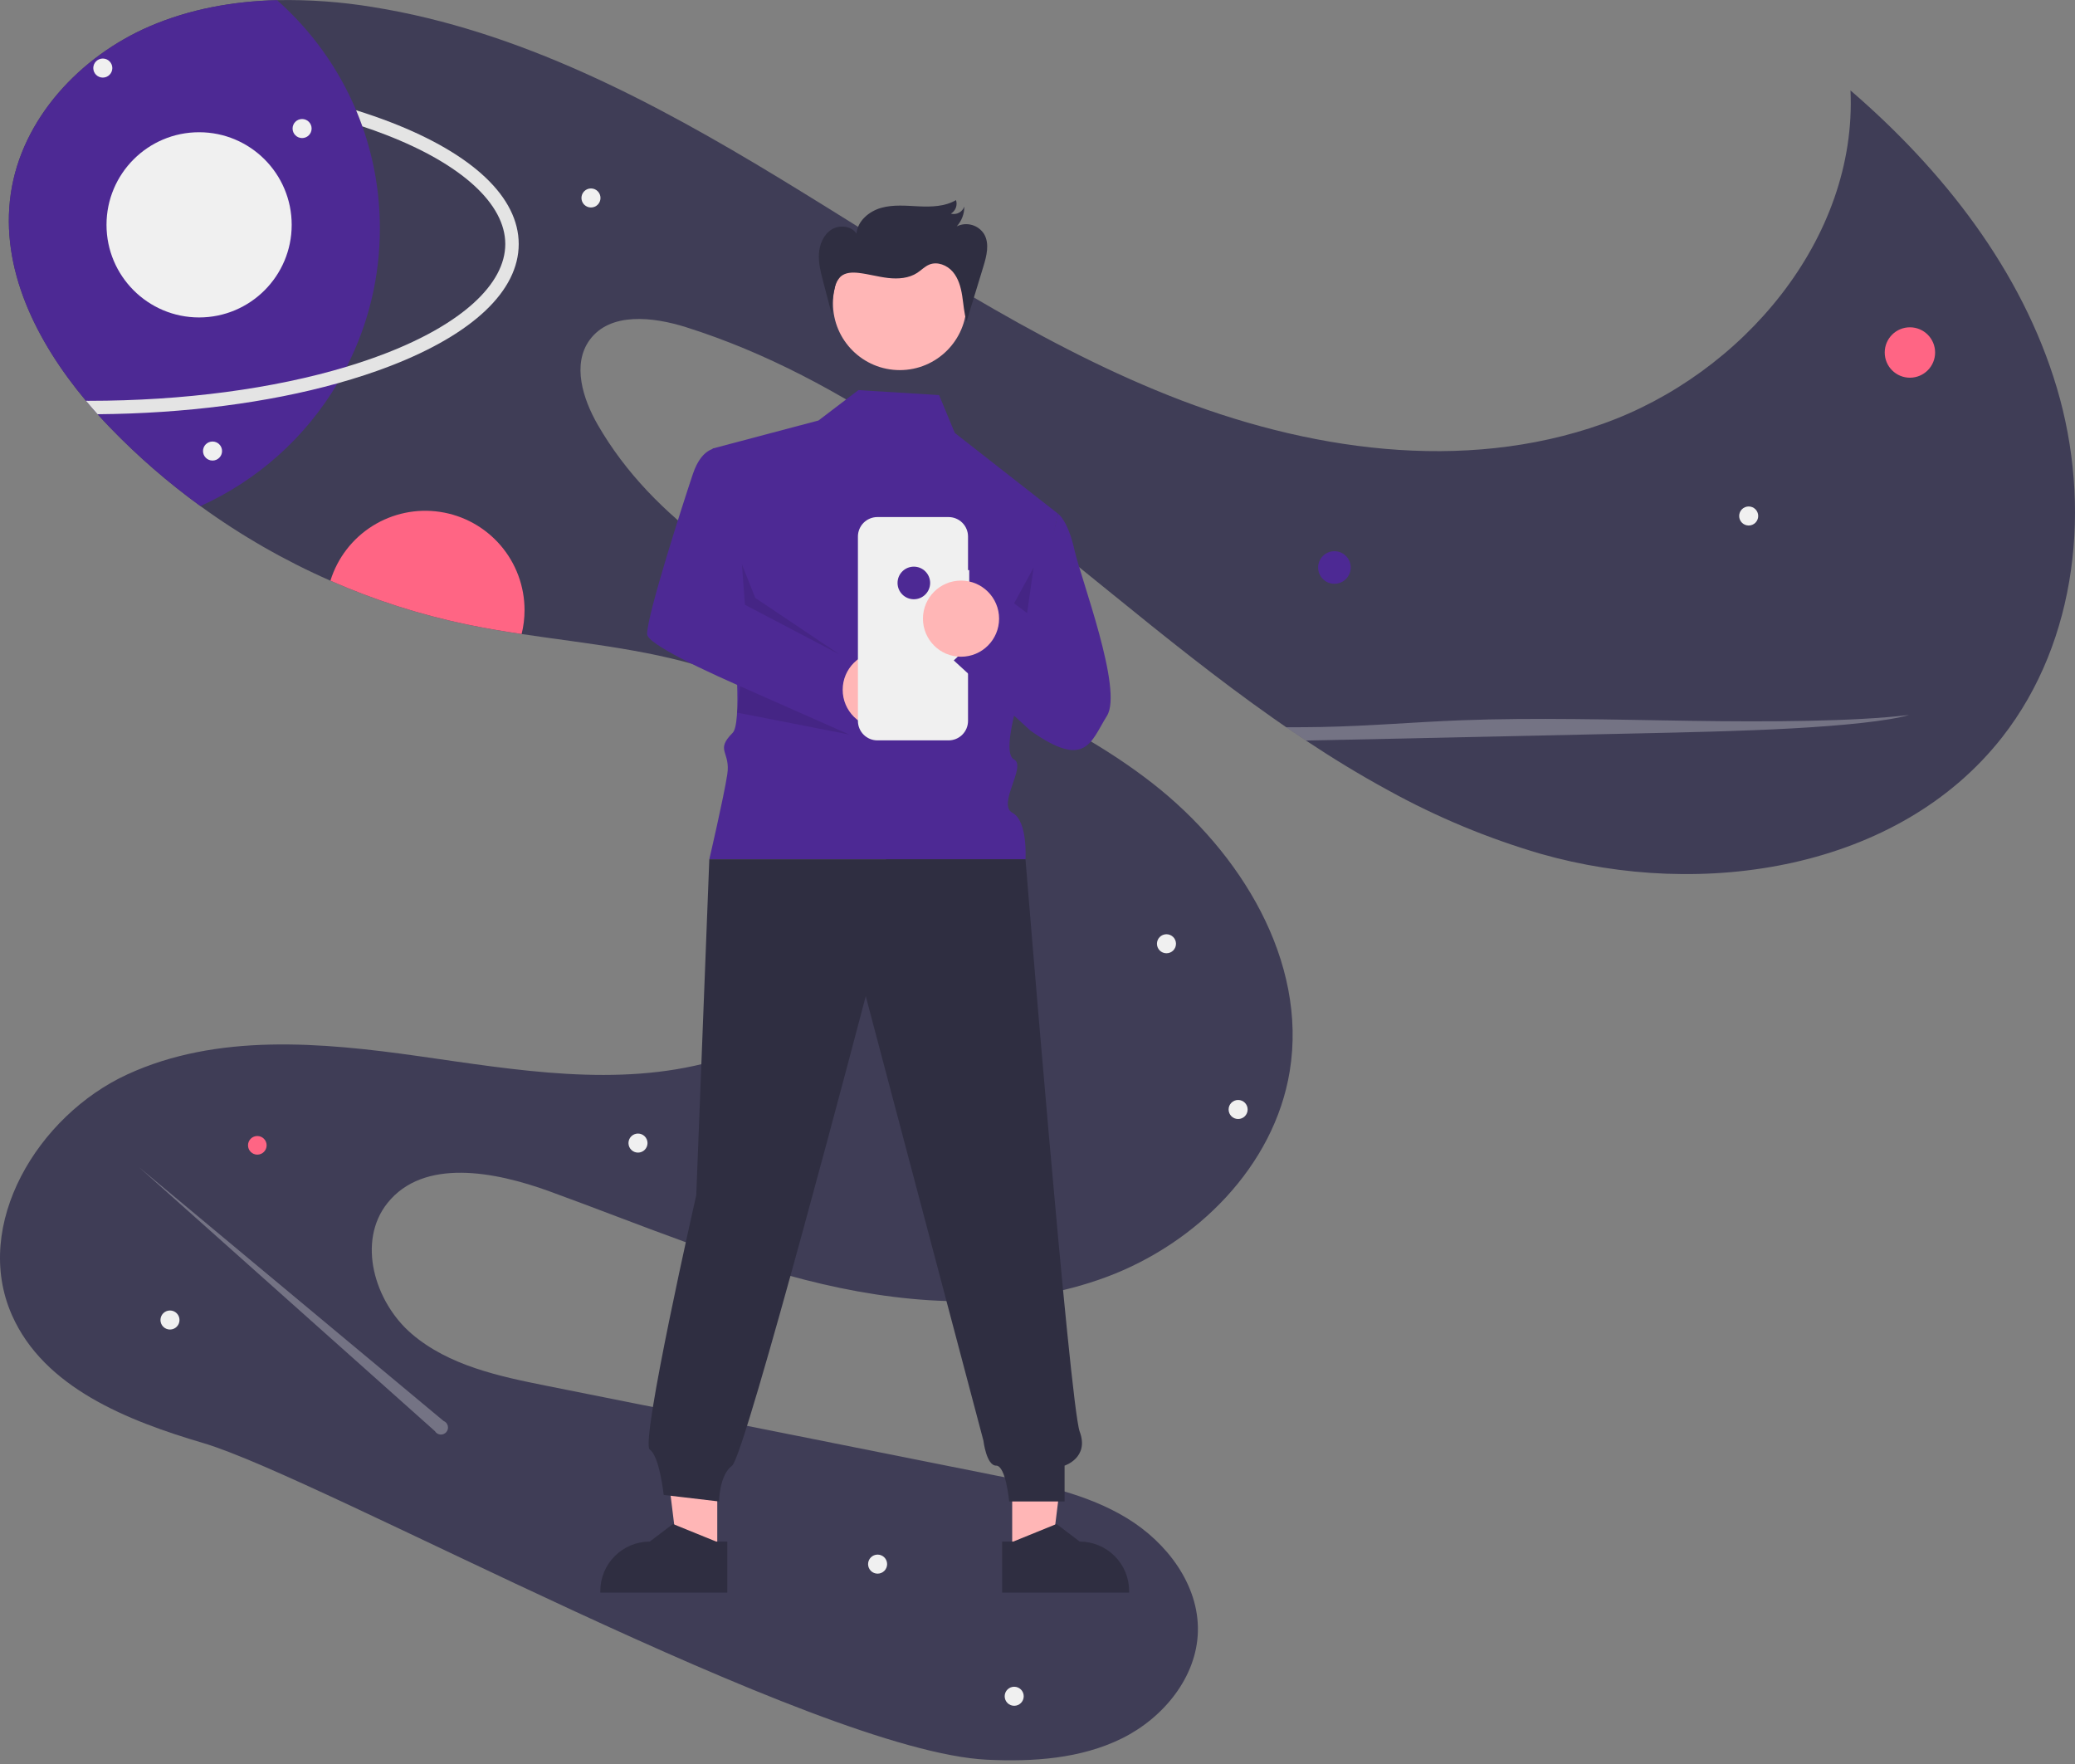 <svg width="300" height="255" viewBox="0 0 300 255" fill="none" xmlns="http://www.w3.org/2000/svg">
<rect x="0" y="0" width="300" height="255" fill="#808080" stroke="none"/>
<g clip-path="url(#clip0_13190_20)">
<path d="M289.501 106.533C274.498 125.718 246.189 130.112 222.766 123.43C215.101 121.19 207.708 118.112 200.718 114.251C196.658 112.046 192.695 109.628 188.814 107.051C187.858 106.42 186.903 105.779 185.958 105.125C185.314 104.684 184.672 104.239 184.032 103.787C176.016 98.148 168.314 91.961 160.741 85.809C141.837 70.454 122.415 54.626 99.189 47.299C94.404 45.79 88.214 45.085 85.255 49.138C82.687 52.657 84.254 57.64 86.427 61.415C94.485 75.398 109.112 84.226 123.752 91.016C138.392 97.805 153.9 103.305 166.627 113.231C179.353 123.158 189.069 138.934 186.466 154.86C184.223 168.583 173.018 179.733 159.99 184.593C146.962 189.449 132.432 188.773 118.889 185.619C105.347 182.463 92.491 176.956 79.421 172.209C71.54 169.344 61.239 167.363 56.01 173.919C51.594 179.458 54.132 188.196 59.51 192.807C64.887 197.417 72.165 198.961 79.11 200.347C100.672 204.653 122.234 208.958 143.796 213.261C150.41 214.579 157.18 215.958 162.942 219.468C168.705 222.974 173.354 229.099 173.189 235.843C173.024 242.49 168.158 248.363 162.195 251.306C156.234 254.245 149.351 254.698 142.711 254.381C117.828 253.19 46.489 213.656 29.378 208.603C18.384 205.359 6.363 200.593 1.726 190.11C-4.046 177.059 5.453 161.27 18.419 155.31C31.382 149.346 46.411 150.667 60.539 152.674C74.668 154.681 89.263 157.236 103.016 153.422C116.769 149.608 129.369 137.176 128.013 122.97C126.831 110.609 115.697 101.295 103.98 97.189C94.809 93.975 85.051 93.1 75.416 91.653C72.742 91.255 70.077 90.808 67.439 90.258C60.681 88.842 54.09 86.726 47.771 83.945C41.14 81.032 34.84 77.416 28.98 73.16C24.306 69.771 19.938 65.978 15.926 61.826C15.314 61.191 14.709 60.543 14.11 59.88C13.54 59.246 12.977 58.598 12.427 57.938C5.265 49.381 -0.025 38.843 1.561 27.984C3.144 17.154 11.585 8.138 21.634 3.806C27.442 1.304 33.707 0.183 40.049 0.021C44.687 -0.071 49.323 0.263 53.899 1.019C75.076 4.405 94.482 14.694 112.809 25.834C131.134 36.975 148.992 49.203 168.912 57.144C188.833 65.089 211.509 68.453 231.717 61.269C251.926 54.088 268.528 34.495 267.541 13.072C280.944 24.614 292.334 39.121 297.378 56.073C302.422 73.025 300.395 92.599 289.501 106.533Z" fill="#3F3D56"/>
<path d="M192.928 84.393C194.229 84.393 195.284 83.338 195.284 82.037C195.284 80.736 194.229 79.681 192.928 79.681C191.627 79.681 190.572 80.736 190.572 82.037C190.572 83.338 191.627 84.393 192.928 84.393Z" fill="#4D2994"/>
<path d="M276.132 54.6C278.144 54.6 279.775 52.969 279.775 50.957C279.775 48.945 278.144 47.314 276.132 47.314C274.121 47.314 272.49 48.945 272.49 50.957C272.49 52.969 274.121 54.6 276.132 54.6Z" fill="#FF6584"/>
<path d="M37.203 166.911C37.946 166.911 38.549 166.309 38.549 165.565C38.549 164.822 37.946 164.219 37.203 164.219C36.459 164.219 35.857 164.822 35.857 165.565C35.857 166.309 36.459 166.911 37.203 166.911Z" fill="#FF6584"/>
<path d="M75.837 88.189C75.838 89.357 75.696 90.52 75.416 91.653C72.742 91.255 70.077 90.808 67.439 90.258C60.681 88.842 54.09 86.726 47.771 83.945C48.787 80.664 50.946 77.856 53.855 76.031C56.765 74.206 60.233 73.485 63.629 73.999C67.025 74.512 70.124 76.226 72.364 78.83C74.604 81.434 75.836 84.754 75.837 88.189V88.189Z" fill="#FF6584"/>
<path d="M252.822 75.967C253.582 75.967 254.199 75.351 254.199 74.591C254.199 73.83 253.582 73.214 252.822 73.214C252.062 73.214 251.446 73.83 251.446 74.591C251.446 75.351 252.062 75.967 252.822 75.967Z" fill="#F0F0F0"/>
<path d="M126.882 227.484C127.643 227.484 128.259 226.867 128.259 226.107C128.259 225.347 127.643 224.73 126.882 224.73C126.122 224.73 125.506 225.347 125.506 226.107C125.506 226.867 126.122 227.484 126.882 227.484Z" fill="#F0F0F0"/>
<path d="M146.631 246.585C147.391 246.585 148.008 245.969 148.008 245.208C148.008 244.448 147.391 243.832 146.631 243.832C145.871 243.832 145.255 244.448 145.255 245.208C145.255 245.969 145.871 246.585 146.631 246.585Z" fill="#F0F0F0"/>
<path d="M24.576 192.195C25.337 192.195 25.953 191.578 25.953 190.818C25.953 190.058 25.337 189.441 24.576 189.441C23.816 189.441 23.2 190.058 23.2 190.818C23.2 191.578 23.816 192.195 24.576 192.195Z" fill="#F0F0F0"/>
<path d="M92.241 166.618C93.001 166.618 93.617 166.002 93.617 165.242C93.617 164.481 93.001 163.865 92.241 163.865C91.48 163.865 90.864 164.481 90.864 165.242C90.864 166.002 91.48 166.618 92.241 166.618Z" fill="#F0F0F0"/>
<path d="M85.442 29.994C86.202 29.994 86.819 29.378 86.819 28.618C86.819 27.857 86.202 27.241 85.442 27.241C84.682 27.241 84.065 27.857 84.065 28.618C84.065 29.378 84.682 29.994 85.442 29.994Z" fill="#F0F0F0"/>
<path d="M168.646 137.804C169.407 137.804 170.023 137.188 170.023 136.427C170.023 135.667 169.407 135.051 168.646 135.051C167.886 135.051 167.27 135.667 167.27 136.427C167.27 137.188 167.886 137.804 168.646 137.804Z" fill="#F0F0F0"/>
<path d="M179.007 161.762C179.767 161.762 180.383 161.146 180.383 160.385C180.383 159.625 179.767 159.009 179.007 159.009C178.246 159.009 177.63 159.625 177.63 160.385C177.63 161.146 178.246 161.762 179.007 161.762Z" fill="#F0F0F0"/>
<path d="M54.922 33.012C54.932 39.962 53.29 46.816 50.131 53.007C49.713 53.823 49.271 54.625 48.803 55.412C44.177 63.225 37.255 69.423 28.98 73.16C24.306 69.771 19.938 65.978 15.926 61.826C15.315 61.191 14.709 60.543 14.11 59.88C13.54 59.246 12.977 58.598 12.427 57.938C5.265 49.381 -0.025 38.843 1.561 27.984C3.145 17.154 11.585 8.138 21.634 3.806C27.442 1.304 33.707 0.183 40.049 0.021C45.008 4.401 48.918 9.841 51.487 15.937C51.811 16.704 52.109 17.482 52.391 18.268C54.071 23.002 54.927 27.989 54.922 33.012V33.012Z" fill="#4D2994"/>
<path d="M74.995 35.278C74.995 42.022 68.41 48.277 56.451 52.897C54.058 53.823 51.497 54.661 48.803 55.412C38.722 58.222 26.724 59.78 14.11 59.88C13.54 59.246 12.977 58.598 12.427 57.938C12.563 57.941 12.699 57.941 12.835 57.941C26.532 57.941 39.528 56.206 50.131 53.007C52.09 52.414 53.967 51.773 55.751 51.084C66.746 46.839 73.053 41.077 73.053 35.278C73.053 29.48 66.746 23.72 55.751 19.473C54.663 19.052 53.543 18.65 52.391 18.268C52.109 17.481 51.811 16.704 51.487 15.937C53.21 16.475 54.864 17.049 56.451 17.66C68.41 22.279 74.995 28.538 74.995 35.278Z" fill="#E4E4E4"/>
<path d="M14.864 11.217C15.624 11.217 16.24 10.6 16.24 9.84C16.24 9.08 15.624 8.463 14.864 8.463C14.104 8.463 13.487 9.08 13.487 9.84C13.487 10.6 14.104 11.217 14.864 11.217Z" fill="#F0F0F0"/>
<path d="M43.678 19.958C44.438 19.958 45.054 19.342 45.054 18.581C45.054 17.821 44.438 17.205 43.678 17.205C42.917 17.205 42.301 17.821 42.301 18.581C42.301 19.342 42.917 19.958 43.678 19.958Z" fill="#F0F0F0"/>
<path d="M28.785 45.889C36.178 45.889 42.172 39.896 42.172 32.503C42.172 25.11 36.178 19.116 28.785 19.116C21.392 19.116 15.399 25.11 15.399 32.503C15.399 39.896 21.392 45.889 28.785 45.889Z" fill="#F0F0F0"/>
<path opacity="0.3" d="M276.004 103.354C272.999 104.241 266.375 104.895 259.091 105.296C251.81 105.694 243.823 105.869 235.936 106.038C222.131 106.335 208.327 106.634 194.525 106.934C192.627 106.976 190.724 107.015 188.814 107.051C187.859 106.42 186.904 105.779 185.958 105.125C187.651 105.134 189.345 105.125 191.025 105.092C198.203 104.95 204.279 104.39 211.201 104.124C221.853 103.713 233.352 104.037 244.454 104.202C255.555 104.37 268.204 104.309 276.004 103.354Z" fill="#F0F0F0"/>
<path opacity="0.3" d="M64.13 205.411L20.125 168.752L62.875 206.879C62.958 207.018 63.073 207.136 63.21 207.222C63.348 207.308 63.504 207.361 63.665 207.375C63.827 207.388 63.989 207.364 64.139 207.302C64.29 207.241 64.423 207.144 64.528 207.021C64.633 206.898 64.708 206.751 64.745 206.593C64.783 206.435 64.782 206.271 64.743 206.114C64.704 205.956 64.628 205.81 64.522 205.688C64.415 205.566 64.281 205.471 64.13 205.411H64.13Z" fill="#F0F0F0"/>
<path d="M30.728 66.578C31.488 66.578 32.104 65.962 32.104 65.202C32.104 64.442 31.488 63.825 30.728 63.825C29.967 63.825 29.351 64.442 29.351 65.202C29.351 65.962 29.967 66.578 30.728 66.578Z" fill="#F0F0F0"/>
<path d="M146.342 224.708L152.036 224.708L154.745 202.746L146.341 202.746L146.342 224.708Z" fill="#FFB6B6"/>
<path d="M144.889 222.849L146.492 222.849L152.749 220.305L156.103 222.849H156.103C157.999 222.849 159.816 223.602 161.156 224.942C162.496 226.282 163.249 228.1 163.249 229.995V230.227L144.89 230.228L144.889 222.849Z" fill="#2F2E41"/>
<path d="M103.701 224.708L98.007 224.708L95.298 202.746L103.702 202.746L103.701 224.708Z" fill="#FFB6B6"/>
<path d="M105.153 230.228L86.793 230.227V229.995C86.793 228.1 87.546 226.282 88.886 224.942C90.227 223.602 92.044 222.849 93.939 222.849H93.94L97.293 220.305L103.551 222.849L105.153 222.849L105.153 230.228Z" fill="#2F2E41"/>
<path d="M124.103 56.394L118.337 60.784L103.022 64.84C103.022 64.84 108.51 103.354 105.92 105.944C103.33 108.534 105.666 108.603 105.145 111.968C104.625 115.333 102.551 124.216 102.551 124.216H148.261C148.261 124.216 148.629 118.695 146.376 117.499C144.123 116.304 148.453 110.724 146.612 109.791C144.77 108.858 147.36 100.764 147.36 100.764L152.973 74.265L138.044 62.584L135.773 57.113L124.103 56.394Z" fill="#4D2994"/>
<path d="M131.296 90.809C132.398 90.809 133.291 89.916 133.291 88.815C133.291 87.713 132.398 86.82 131.296 86.82C130.195 86.82 129.302 87.713 129.302 88.815C129.302 89.916 130.195 90.809 131.296 90.809Z" fill="#F2F2F2"/>
<path d="M102.551 124.216L100.666 172.753C100.666 172.753 92.527 208.602 93.941 209.545C95.355 210.487 95.954 216.107 95.954 216.107L103.965 217.049C103.965 217.049 103.965 213.279 105.85 211.866C107.735 210.452 125.17 144.008 125.17 144.008L142.18 208.25C142.18 208.25 142.606 211.866 144.02 211.866C145.433 211.866 145.905 217.049 145.905 217.049H153.916V211.866C153.916 211.866 157.515 210.724 156.102 206.955C154.688 203.185 148.261 124.216 148.261 124.216H102.551Z" fill="#2F2E41"/>
<path d="M130.09 53.502C135.425 53.502 139.75 49.176 139.75 43.841C139.75 38.506 135.425 34.181 130.09 34.181C124.754 34.181 120.429 38.506 120.429 43.841C120.429 49.176 124.754 53.502 130.09 53.502Z" fill="#FFB6B6"/>
<path opacity="0.1" d="M146.611 87.224L148.496 88.637L149.439 82.04L146.611 87.224Z" fill="black"/>
<path d="M103.926 64.802C103.926 64.802 101.569 64.331 100.156 68.572C98.742 72.814 93.558 88.835 93.558 91.663C93.558 94.49 125.84 106.966 125.84 106.966L122.481 95.182L107.695 87.422L103.926 64.802Z" fill="#4D2994"/>
<path d="M127.337 105.219C130.377 105.219 132.841 102.755 132.841 99.715C132.841 96.675 130.377 94.211 127.337 94.211C124.298 94.211 121.833 96.675 121.833 99.715C121.833 102.755 124.298 105.219 127.337 105.219Z" fill="#FFB6B6"/>
<path opacity="0.1" d="M107.265 81.585L107.696 87.422L121.368 94.598L109.207 86.441L107.265 81.585Z" fill="black"/>
<path d="M140.133 82.417H139.956V77.558C139.956 77.189 139.883 76.823 139.742 76.482C139.6 76.141 139.393 75.831 139.132 75.569C138.871 75.308 138.561 75.101 138.22 74.96C137.878 74.819 137.513 74.746 137.143 74.746H126.849C126.48 74.746 126.114 74.819 125.773 74.96C125.432 75.101 125.122 75.308 124.86 75.569C124.599 75.831 124.392 76.141 124.251 76.482C124.109 76.823 124.037 77.189 124.037 77.558V104.215C124.037 104.584 124.109 104.95 124.251 105.291C124.392 105.632 124.599 105.942 124.86 106.203C125.122 106.464 125.432 106.672 125.773 106.813C126.114 106.954 126.48 107.027 126.849 107.027H137.143C137.513 107.027 137.878 106.954 138.22 106.813C138.561 106.672 138.871 106.464 139.132 106.203C139.393 105.942 139.6 105.632 139.742 105.291C139.883 104.95 139.956 104.584 139.956 104.215V85.876H140.133V82.417Z" fill="#F0F0F0"/>
<path d="M152.973 74.265C152.973 74.265 154.387 75.207 155.329 79.448C156.272 83.689 162.398 99.711 160.042 103.481C157.686 107.251 156.99 111.275 148.979 105.62L137.894 95.47L145.905 87.93L149.203 90.287L152.973 74.265Z" fill="#4D2994"/>
<path d="M132.122 86.626C133.423 86.626 134.478 85.572 134.478 84.27C134.478 82.969 133.423 81.914 132.122 81.914C130.821 81.914 129.766 82.969 129.766 84.27C129.766 85.572 130.821 86.626 132.122 86.626Z" fill="#4D2994"/>
<path d="M138.943 94.936C141.982 94.936 144.447 92.472 144.447 89.432C144.447 86.393 141.982 83.928 138.943 83.928C135.903 83.928 133.439 86.393 133.439 89.432C133.439 92.472 135.903 94.936 138.943 94.936Z" fill="#FFB6B6"/>
<path opacity="0.1" d="M107.005 99.201L122.805 106.19L106.566 103.016L107.005 99.201Z" fill="black"/>
<path d="M120.343 45.766L119.017 40.718C118.671 39.401 118.322 38.057 118.4 36.698C118.477 35.338 119.054 33.935 120.2 33.199C121.345 32.462 123.094 32.636 123.831 33.781C123.971 31.953 125.634 30.546 127.399 30.048C129.164 29.55 131.038 29.747 132.869 29.831C134.701 29.915 136.635 29.856 138.216 28.927C138.336 29.289 138.329 29.681 138.194 30.037C138.059 30.393 137.805 30.692 137.475 30.883C137.868 30.99 138.287 30.944 138.647 30.754C139.008 30.564 139.282 30.244 139.416 29.859C139.428 30.918 139.037 31.942 138.321 32.723C139.004 32.385 139.787 32.312 140.52 32.52C141.253 32.727 141.882 33.2 142.286 33.846C143.093 35.245 142.641 37.001 142.169 38.546L139.746 46.472C139.378 45.267 139.309 43.995 139.112 42.751C138.916 41.506 138.566 40.236 137.745 39.281C136.923 38.326 135.528 37.772 134.361 38.247C133.706 38.513 133.207 39.053 132.616 39.44C131.403 40.235 129.86 40.349 128.419 40.187C126.978 40.025 125.574 39.615 124.133 39.451C123.231 39.348 122.224 39.376 121.543 39.977C121.075 40.463 120.766 41.08 120.657 41.746C120.335 43.075 120.209 44.442 120.282 45.807" fill="#2F2E41"/>
</g>
<defs>
<clipPath id="clip0_13190_20">
<rect width="300" height="254.468" fill="white"/>
</clipPath>
</defs>
</svg>

